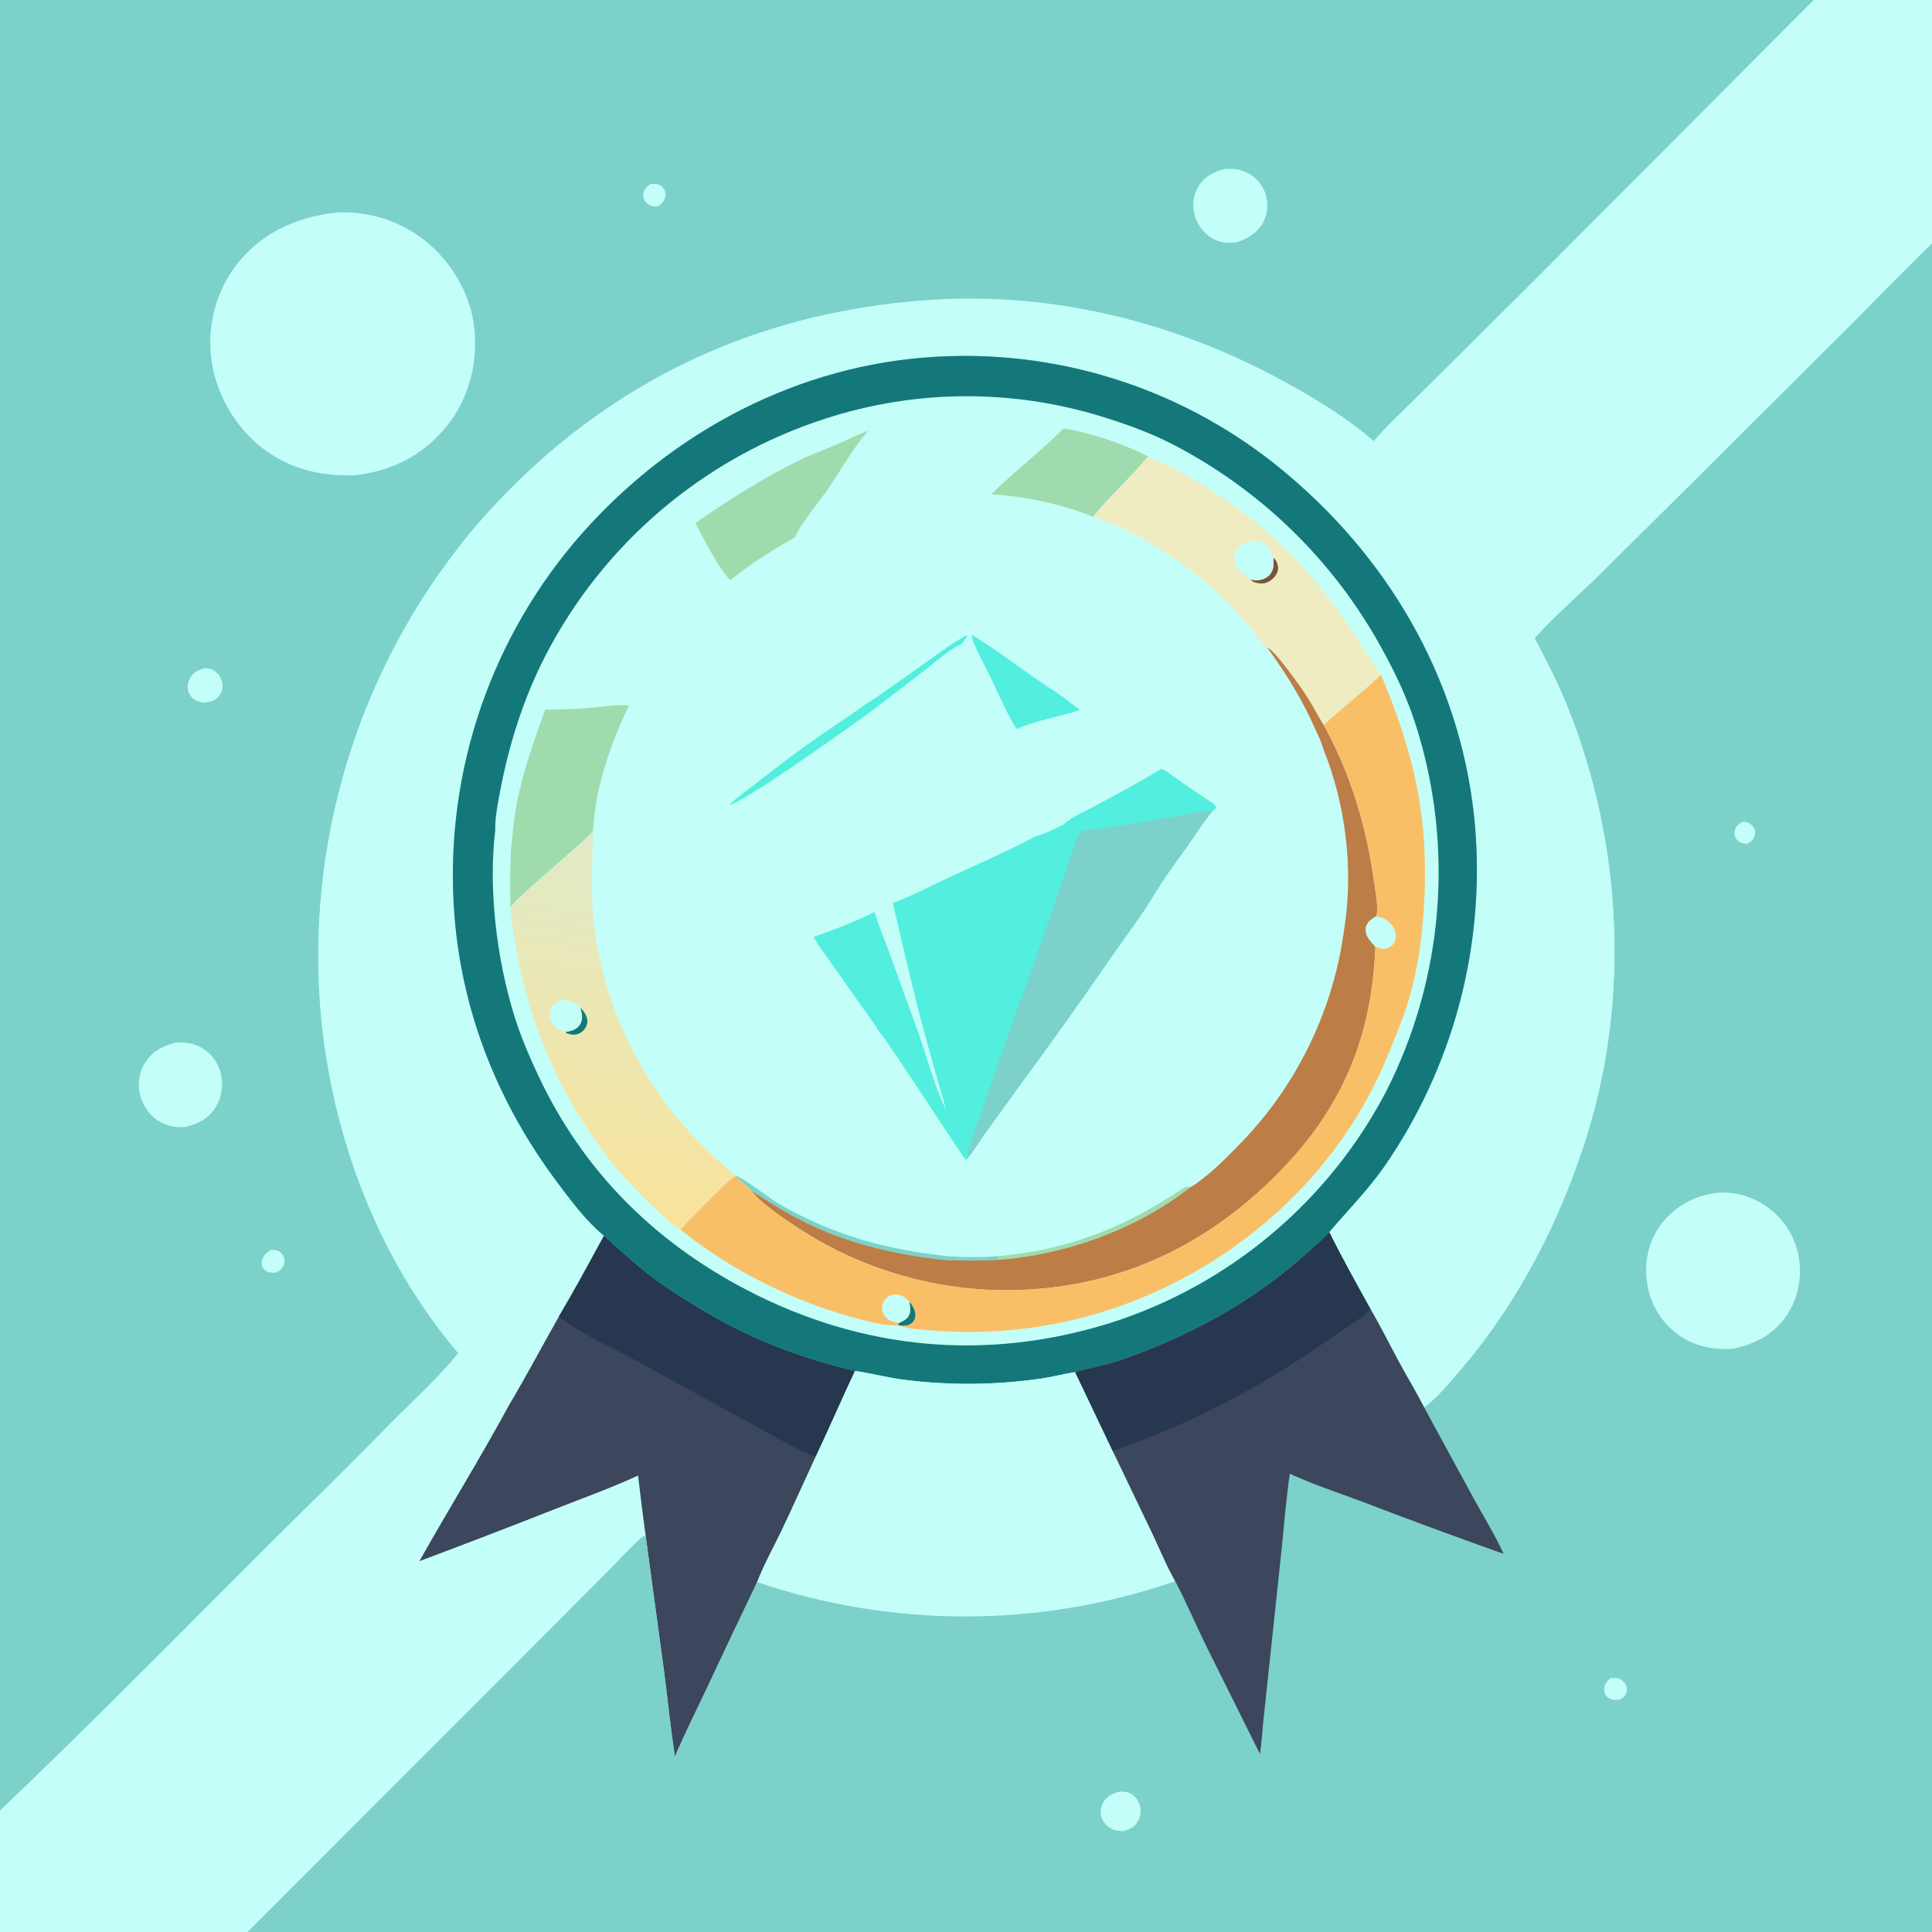 <?xml version="1.0" encoding="utf-8" ?>
<svg xmlns="http://www.w3.org/2000/svg" xmlns:xlink="http://www.w3.org/1999/xlink" width="1024" height="1024">
	<rect width="100%" height="100%" fill="#808080" stroke="none"/>
	<path fill="#7CD1CB" d="M0 0L961.301 0L1024 0L1024 129.231L1024 1024L131.292 1024L0 1024L0 959.639L0 0Z"/>
	<path fill="#C3FFF8" d="M344.866 97.478C345.906 97.471 346.982 97.442 348.015 97.571C349.508 97.758 350.963 98.78 351.801 100.012C352.772 101.44 352.952 102.973 352.526 104.622C351.875 107.136 350.543 108.1 348.416 109.446Q347.82 109.448 347.225 109.424C345.237 109.334 343.494 108.649 342.208 107.072Q342.015 106.838 341.847 106.584Q341.68 106.33 341.541 106.06Q341.402 105.79 341.292 105.506Q341.182 105.223 341.104 104.93Q341.025 104.636 340.978 104.336Q340.931 104.036 340.916 103.732Q340.901 103.429 340.919 103.125Q340.936 102.822 340.986 102.522C341.364 100.138 342.965 98.75 344.866 97.478Z"/>
	<path fill="#C3FFF8" d="M143.6 662.505C144.444 662.499 145.298 662.473 146.134 662.617C147.688 662.883 149.346 664.108 150.083 665.508C150.858 666.982 151.053 668.541 150.565 670.135C149.85 672.473 148.301 673.552 146.199 674.578C145.41 674.572 144.619 674.566 143.831 674.509C142.075 674.38 140.531 673.691 139.497 672.207C138.686 671.043 138.494 669.665 138.793 668.306C139.422 665.445 141.211 663.962 143.6 662.505Z"/>
	<path fill="#C3FFF8" d="M108.645 354.113C110.217 354.246 111.743 354.421 113.128 355.241C115.418 356.598 117.173 358.953 117.716 361.564C118.247 364.119 117.71 366.702 116.145 368.8C114.266 371.318 111.622 371.965 108.666 372.391C106.942 372.307 105.424 372.095 103.877 371.274C101.911 370.23 100.386 368.52 99.799 366.349C99.101 363.766 99.662 361.129 101.066 358.892C102.852 356.048 105.517 354.915 108.645 354.113Z"/>
	<path fill="#C3FFF8" d="M648.877 89.612C652.489 89.378 655.722 89.452 659.161 90.72Q659.624 90.894 660.078 91.091Q660.531 91.289 660.974 91.509Q661.417 91.729 661.848 91.972Q662.279 92.215 662.698 92.479Q663.116 92.743 663.52 93.028Q663.925 93.313 664.314 93.618Q664.703 93.924 665.076 94.248Q665.45 94.573 665.806 94.916Q666.162 95.26 666.5 95.621Q666.839 95.981 667.158 96.359Q667.478 96.737 667.778 97.13Q668.078 97.524 668.357 97.932Q668.637 98.34 668.895 98.762Q669.153 99.184 669.39 99.618Q669.626 100.053 669.841 100.499Q670.055 100.945 670.246 101.401Q670.436 101.856 670.603 102.32Q670.77 102.784 670.913 103.256Q671.056 103.729 671.174 104.207Q671.293 104.686 671.386 105.17Q671.48 105.655 671.549 106.143Q671.618 106.632 671.661 107.123Q671.705 107.614 671.724 108.107Q671.742 108.6 671.735 109.093Q671.728 109.586 671.696 110.079Q671.664 110.571 671.607 111.061Q671.549 111.551 671.467 112.037Q671.384 112.523 671.277 113.005Q671.17 113.486 671.038 113.962Q670.906 114.437 670.75 114.905Q670.595 115.373 670.415 115.832Q670.235 116.291 670.032 116.741C667.193 123.019 662.048 126.089 655.848 128.315C651.314 128.968 647.144 128.805 643.017 126.609C638.214 124.054 634.748 119.302 633.251 114.126Q633.111 113.654 632.995 113.176Q632.88 112.698 632.789 112.215Q632.698 111.731 632.632 111.244Q632.566 110.756 632.525 110.266Q632.484 109.776 632.469 109.284Q632.453 108.793 632.463 108.301Q632.472 107.809 632.507 107.318Q632.542 106.827 632.602 106.339Q632.663 105.851 632.748 105.367Q632.833 104.882 632.943 104.403Q633.053 103.923 633.188 103.45Q633.322 102.977 633.481 102.511Q633.639 102.045 633.822 101.589Q634.004 101.132 634.209 100.685Q634.415 100.238 634.643 99.802Q634.872 99.366 635.122 98.943C638.27 93.679 643.149 91.139 648.877 89.612Z"/>
	<path fill="#C3FFF8" d="M92.914 552.626C97.695 552.248 102.189 552.783 106.465 555.113Q106.939 555.373 107.4 555.656Q107.86 555.939 108.306 556.245Q108.752 556.551 109.181 556.879Q109.611 557.207 110.024 557.557Q110.436 557.906 110.831 558.276Q111.225 558.645 111.601 559.035Q111.976 559.424 112.331 559.831Q112.687 560.239 113.021 560.664Q113.355 561.089 113.668 561.53Q113.98 561.971 114.27 562.427Q114.56 562.884 114.826 563.354Q115.093 563.825 115.335 564.308Q115.578 564.791 115.796 565.286Q116.013 565.781 116.206 566.286Q116.398 566.791 116.565 567.306Q116.732 567.82 116.873 568.342Q117.027 568.907 117.152 569.48Q117.278 570.052 117.375 570.63Q117.472 571.207 117.541 571.789Q117.61 572.371 117.65 572.956Q117.69 573.54 117.702 574.126Q117.713 574.712 117.696 575.297Q117.679 575.883 117.632 576.467Q117.586 577.051 117.512 577.632Q117.437 578.214 117.334 578.79Q117.231 579.367 117.099 579.938Q116.968 580.509 116.808 581.073Q116.649 581.637 116.462 582.192Q116.276 582.747 116.062 583.293Q115.848 583.838 115.608 584.373Q115.367 584.907 115.101 585.429Q114.835 585.951 114.543 586.459C110.859 592.784 105.234 595.54 98.428 597.254C93.916 597.731 89.256 596.996 85.235 594.849C79.969 592.037 76.151 586.91 74.496 581.219Q74.338 580.68 74.206 580.133Q74.074 579.586 73.971 579.034Q73.867 578.481 73.791 577.924Q73.715 577.367 73.668 576.807Q73.62 576.247 73.601 575.685Q73.582 575.123 73.591 574.561Q73.6 573.999 73.638 573.438Q73.675 572.877 73.741 572.318Q73.807 571.76 73.901 571.206Q73.995 570.651 74.117 570.103Q74.238 569.554 74.388 569.012Q74.537 568.47 74.714 567.936Q74.89 567.402 75.094 566.878Q75.297 566.354 75.527 565.841Q75.756 565.327 76.011 564.826Q76.266 564.325 76.547 563.838C80.177 557.452 86.099 554.411 92.914 552.626Z"/>
	<path fill="#C3FFF8" d="M177.838 112.697C177.87 112.693 177.901 112.687 177.933 112.685Q179.512 112.589 181.093 112.565Q182.675 112.541 184.256 112.589Q185.836 112.636 187.414 112.756Q188.991 112.876 190.561 113.067Q192.131 113.258 193.69 113.521Q195.25 113.783 196.796 114.116Q198.342 114.449 199.872 114.852Q201.401 115.256 202.911 115.728Q204.42 116.2 205.907 116.741Q207.393 117.281 208.853 117.888Q210.314 118.496 211.745 119.169Q213.176 119.842 214.575 120.58Q215.974 121.318 217.338 122.118Q218.703 122.919 220.029 123.78Q221.355 124.642 222.641 125.563Q223.927 126.484 225.169 127.463C239.292 138.733 249.503 155.909 251.406 173.984C253.363 192.564 248.492 211.521 236.591 226.107C223.862 241.709 207.139 249.954 187.289 251.968C169.084 252.265 152.952 248.466 138.41 236.996C124.246 225.824 113.975 207.689 111.929 189.745Q111.726 188.085 111.604 186.417Q111.483 184.749 111.444 183.077Q111.405 181.405 111.448 179.733Q111.492 178.061 111.618 176.394Q111.743 174.726 111.951 173.066Q112.159 171.407 112.449 169.76Q112.738 168.113 113.108 166.482Q113.479 164.851 113.929 163.24Q114.379 161.629 114.908 160.043Q115.437 158.456 116.044 156.898Q116.651 155.339 117.333 153.813Q118.016 152.286 118.773 150.795Q119.531 149.303 120.36 147.851Q121.19 146.399 122.09 144.99Q122.991 143.58 123.96 142.217Q124.928 140.854 125.963 139.54C139.121 123.048 157.273 115.117 177.838 112.697Z"/>
	<path fill="#C3FFF8" d="M961.301 0L1024 0L1024 129.231C1010.24 142.256 997.141 156.04 983.767 169.468L908.342 244.658L847.544 304.965C836.334 315.967 824.005 326.544 813.551 338.25C819.886 350.372 826.26 362.748 831.322 375.467C859.751 446.886 864.106 528.963 841.037 602.449C826.753 647.949 804.423 691.254 773.097 727.413C767.501 733.873 761.761 740.938 754.869 746.054C750.712 737.909 745.901 730.008 741.536 721.96C736.487 712.651 731.788 703.052 726.411 693.941C718.926 680.413 711.359 666.93 704.505 653.067C714.334 641.49 724.738 631.014 733.542 618.532Q735.23 616.097 736.865 613.626Q738.501 611.155 740.083 608.649Q741.665 606.144 743.193 603.605Q744.721 601.066 746.194 598.495Q747.667 595.924 749.085 593.322Q750.503 590.72 751.865 588.089Q753.226 585.457 754.531 582.797Q755.836 580.136 757.084 577.448Q758.331 574.761 759.521 572.047Q760.711 569.333 761.842 566.594Q762.973 563.856 764.045 561.093Q765.118 558.331 766.131 555.546Q767.143 552.762 768.096 549.956Q769.049 547.15 769.942 544.325Q770.834 541.499 771.666 538.655Q772.498 535.811 773.268 532.95Q774.039 530.089 774.748 527.211Q775.457 524.334 776.104 521.443Q776.751 518.551 777.337 515.646Q777.922 512.742 778.444 509.825Q778.967 506.908 779.427 503.981Q779.887 501.054 780.284 498.117Q780.682 495.181 781.016 492.237Q781.35 489.292 781.621 486.342Q781.892 483.391 782.099 480.435Q782.307 477.479 782.451 474.52Q782.595 471.56 782.676 468.598Q782.757 465.636 782.774 462.673Q782.791 459.71 782.745 456.747Q782.699 453.784 782.589 450.823Q782.479 447.862 782.306 444.904Q782.133 441.946 781.896 438.992C775.819 365.174 739.184 299.519 683.017 251.972Q680.535 249.852 678.001 247.793Q675.468 245.735 672.884 243.74Q670.3 241.745 667.668 239.814Q665.035 237.883 662.356 236.018Q659.677 234.153 656.953 232.355Q654.228 230.556 651.46 228.826Q648.692 227.095 645.882 225.434Q643.073 223.772 640.222 222.181Q637.372 220.589 634.484 219.068Q631.595 217.547 628.67 216.098Q625.745 214.649 622.784 213.273Q619.824 211.897 616.831 210.594Q613.838 209.292 610.813 208.063Q607.789 206.835 604.735 205.682Q601.681 204.528 598.599 203.451Q595.518 202.373 592.411 201.372Q589.304 200.371 586.173 199.447Q583.042 198.523 579.889 197.677Q576.736 196.831 573.563 196.062Q570.391 195.294 567.2 194.605Q564.009 193.915 560.802 193.305Q557.595 192.694 554.375 192.163Q551.154 191.632 547.921 191.18Q544.688 190.729 541.444 190.357Q538.201 189.986 534.95 189.695Q531.698 189.404 528.441 189.193Q525.183 188.982 521.921 188.852Q518.659 188.722 515.395 188.672Q512.131 188.622 508.867 188.654Q505.603 188.685 502.34 188.796Q499.078 188.908 495.819 189.1Q492.56 189.292 489.307 189.565C416.883 195.577 350.794 232.636 304.221 287.673Q302.066 290.236 299.975 292.852Q297.883 295.467 295.856 298.133Q293.829 300.798 291.868 303.513Q289.907 306.227 288.013 308.989Q286.119 311.751 284.293 314.558Q282.467 317.365 280.71 320.216Q278.953 323.067 277.267 325.96Q275.581 328.854 273.965 331.787Q272.35 334.721 270.807 337.693Q269.264 340.665 267.795 343.674Q266.325 346.683 264.929 349.727Q263.534 352.771 262.213 355.849Q260.892 358.926 259.647 362.035Q258.402 365.143 257.233 368.282Q256.065 371.42 254.973 374.586Q253.882 377.752 252.868 380.943Q251.854 384.135 250.919 387.351Q249.984 390.566 249.127 393.804Q248.271 397.041 247.494 400.298Q246.717 403.556 246.02 406.831Q245.323 410.107 244.707 413.398Q244.09 416.69 243.554 419.996Q243.018 423.301 242.563 426.619Q242.108 429.937 241.735 433.265Q241.361 436.593 241.069 439.929Q240.777 443.265 240.567 446.607Q240.357 449.949 240.228 453.295Q240.1 456.642 240.053 459.99Q240.007 463.339 240.042 466.687Q240.077 470.036 240.195 473.383Q240.312 476.729 240.511 480.072Q240.71 483.415 240.991 486.752C245.343 538.263 264.576 585.527 295.471 626.817C302.64 636.398 310.501 646.93 319.726 654.651C319.864 654.767 320.004 654.879 320.143 654.992C327.741 661.831 335.267 668.836 343.328 675.128C351.406 681.433 360.086 686.944 368.818 692.29C396.42 709.19 421.719 719.079 453.174 726.649C446.096 741.708 439.505 756.989 432.39 772.028C426.321 785.083 420.498 798.258 414.277 811.24C409.966 820.238 404.93 829.23 401.335 838.524Q387.875 866.494 374.75 894.623C369.045 906.766 362.983 918.692 357.743 931.05C355.418 916.373 353.986 901.373 352.066 886.615L342.206 813.934C341.175 814.271 340.42 814.585 339.601 815.322C333.39 820.908 327.73 827.466 321.756 833.357L265.838 889.399L131.292 1024L0 1024L0 959.639C52.455 909.623 103.237 857.717 154.634 806.618Q182.229 779.564 209.325 752.011C220.709 740.633 232.681 729.752 242.837 717.218C198.821 665.493 174.162 597.621 169.437 530.277Q169.151 526.019 168.968 521.755Q168.785 517.491 168.706 513.224Q168.626 508.957 168.65 504.689Q168.674 500.421 168.801 496.155Q168.928 491.889 169.159 487.627Q169.389 483.366 169.722 479.111Q170.056 474.856 170.492 470.611Q170.929 466.365 171.468 462.132Q172.007 457.898 172.648 453.678Q173.29 449.459 174.033 445.256Q174.777 441.054 175.621 436.87Q176.466 432.687 177.412 428.525Q178.358 424.364 179.405 420.226Q180.451 416.089 181.598 411.977Q182.744 407.866 183.989 403.784Q185.235 399.702 186.579 395.652Q187.923 391.601 189.365 387.584Q190.806 383.567 192.345 379.586Q193.883 375.605 195.518 371.663Q197.152 367.72 198.881 363.818Q200.611 359.917 202.434 356.058Q204.258 352.199 206.174 348.386Q208.09 344.572 210.098 340.806Q212.106 337.04 214.205 333.324Q216.303 329.608 218.491 325.943Q220.679 322.279 222.955 318.669Q225.231 315.058 227.594 311.504Q229.957 307.95 232.405 304.454Q234.853 300.958 237.385 297.523Q239.917 294.087 242.532 290.714Q245.146 287.341 247.842 284.032Q250.537 280.723 253.312 277.48C315.979 205.578 396.88 165.549 492.007 159.007C558.079 154.462 622.869 170.631 680.765 202.287C697.41 211.388 713.745 221.294 728.097 233.807C735.262 225.349 743.69 217.806 751.486 209.921L808.71 153.082L961.301 0Z"/>
	<path fill="#3C465C" d="M320.143 654.992C327.741 661.831 335.267 668.836 343.328 675.128C351.406 681.433 360.086 686.944 368.818 692.29C396.42 709.19 421.719 719.079 453.174 726.649C446.096 741.708 439.505 756.989 432.39 772.028C426.321 785.083 420.498 798.258 414.277 811.24C409.966 820.238 404.93 829.23 401.335 838.524Q387.875 866.494 374.75 894.623C369.045 906.766 362.983 918.692 357.743 931.05C355.418 916.373 353.986 901.373 352.066 886.615L342.206 813.934Q340.002 798.019 338.206 782.053C324.031 788.587 309.302 793.906 294.769 799.584Q258.661 813.847 222.293 827.437C237.83 799.84 254.554 772.873 269.635 745.017C278.908 729.533 287.305 713.458 296.243 697.769C304.601 683.673 312.29 669.363 320.143 654.992Z"/>
	<path fill="#273750" d="M320.143 654.992C327.741 661.831 335.267 668.836 343.328 675.128C351.406 681.433 360.086 686.944 368.818 692.29C396.42 709.19 421.719 719.079 453.174 726.649C446.096 741.708 439.505 756.989 432.39 772.028C424.645 769.672 409.117 760.57 401.251 756.321L339.063 722.2C326.831 715.392 306.595 706.399 296.243 697.769C304.601 683.673 312.29 669.363 320.143 654.992Z"/>
	<path fill="#14787A" d="M320.143 654.992C320.004 654.879 319.864 654.767 319.726 654.651C310.501 646.93 302.64 636.398 295.471 626.817C264.576 585.527 245.343 538.263 240.991 486.752Q240.71 483.415 240.511 480.072Q240.312 476.729 240.195 473.383Q240.077 470.036 240.042 466.687Q240.007 463.339 240.053 459.99Q240.1 456.642 240.228 453.295Q240.357 449.949 240.567 446.607Q240.777 443.265 241.069 439.929Q241.361 436.593 241.735 433.265Q242.108 429.937 242.563 426.619Q243.018 423.301 243.554 419.996Q244.09 416.69 244.707 413.398Q245.323 410.107 246.02 406.831Q246.717 403.556 247.494 400.299Q248.271 397.041 249.127 393.804Q249.984 390.566 250.919 387.351Q251.854 384.135 252.868 380.943Q253.882 377.752 254.973 374.586Q256.065 371.42 257.233 368.282Q258.402 365.143 259.647 362.035Q260.892 358.926 262.213 355.849Q263.534 352.771 264.929 349.727Q266.325 346.683 267.795 343.674Q269.264 340.665 270.807 337.693Q272.35 334.721 273.965 331.787Q275.581 328.854 277.267 325.96Q278.953 323.067 280.71 320.216Q282.467 317.365 284.293 314.558Q286.119 311.751 288.013 308.989Q289.907 306.227 291.868 303.513Q293.829 300.798 295.856 298.133Q297.883 295.467 299.975 292.852Q302.066 290.236 304.221 287.673C350.794 232.636 416.883 195.577 489.307 189.565Q492.56 189.292 495.819 189.1Q499.078 188.908 502.34 188.796Q505.603 188.685 508.867 188.654Q512.131 188.622 515.395 188.672Q518.659 188.722 521.921 188.852Q525.183 188.982 528.441 189.193Q531.698 189.404 534.95 189.695Q538.201 189.986 541.444 190.357Q544.688 190.729 547.921 191.18Q551.154 191.632 554.375 192.163Q557.595 192.694 560.802 193.305Q564.009 193.915 567.2 194.605Q570.391 195.294 573.563 196.062Q576.736 196.831 579.889 197.677Q583.042 198.523 586.173 199.447Q589.304 200.371 592.411 201.372Q595.518 202.373 598.599 203.451Q601.681 204.528 604.735 205.681Q607.789 206.835 610.813 208.063Q613.838 209.291 616.831 210.594Q619.824 211.897 622.784 213.273Q625.745 214.649 628.67 216.098Q631.595 217.547 634.484 219.068Q637.372 220.589 640.222 222.181Q643.073 223.772 645.882 225.434Q648.692 227.095 651.46 228.826Q654.228 230.556 656.953 232.355Q659.677 234.153 662.356 236.018Q665.035 237.883 667.668 239.814Q670.3 241.745 672.884 243.74Q675.468 245.735 678.001 247.793Q680.535 249.852 683.017 251.972C739.184 299.519 775.819 365.174 781.896 438.992Q782.133 441.946 782.306 444.904Q782.479 447.862 782.589 450.823Q782.699 453.784 782.745 456.747Q782.791 459.71 782.774 462.673Q782.757 465.636 782.676 468.598Q782.595 471.56 782.451 474.52Q782.307 477.479 782.099 480.435Q781.892 483.391 781.621 486.342Q781.35 489.292 781.016 492.237Q780.682 495.181 780.284 498.117Q779.887 501.054 779.427 503.981Q778.967 506.908 778.444 509.825Q777.922 512.742 777.337 515.646Q776.751 518.551 776.104 521.443Q775.457 524.334 774.748 527.212Q774.039 530.089 773.268 532.95Q772.498 535.811 771.666 538.655Q770.834 541.499 769.942 544.325Q769.049 547.15 768.096 549.956Q767.143 552.762 766.131 555.546Q765.118 558.331 764.045 561.093Q762.973 563.856 761.842 566.594Q760.711 569.333 759.521 572.047Q758.331 574.761 757.084 577.448Q755.836 580.136 754.531 582.797Q753.226 585.457 751.865 588.089Q750.503 590.72 749.085 593.322Q747.667 595.924 746.194 598.495Q744.721 601.066 743.193 603.605Q741.665 606.144 740.083 608.649Q738.501 611.155 736.865 613.626Q735.23 616.097 733.542 618.532C724.738 631.014 714.334 641.49 704.505 653.067C700.793 657.203 696.401 660.858 692.275 664.582C663.606 690.451 628.613 709.285 592.096 721.504C584.757 723.96 577.227 725.03 569.88 727.242C563.804 728.19 557.838 729.794 551.733 730.688Q542.702 731.994 533.604 732.686Q524.505 733.378 515.381 733.453Q506.256 733.528 497.148 732.986Q488.039 732.445 478.988 731.288C470.294 730.183 461.832 727.865 453.174 726.649C421.719 719.079 396.42 709.19 368.818 692.29C360.086 686.944 351.406 681.433 343.328 675.128C335.267 668.836 327.741 661.831 320.143 654.992Z"/>
	<path fill="#C3FFF8" d="M262.482 440.177C262.317 433.437 263.81 425.929 265.08 419.274C269.833 394.371 277.375 370.447 288.923 347.844Q290.351 345.072 291.846 342.335Q293.341 339.599 294.903 336.9Q296.464 334.201 298.091 331.54Q299.719 328.88 301.41 326.261Q303.102 323.641 304.857 321.064Q306.613 318.487 308.43 315.953Q310.248 313.419 312.128 310.931Q314.007 308.443 315.946 306.001Q317.886 303.559 319.885 301.166Q321.883 298.772 323.94 296.428Q325.997 294.084 328.11 291.791Q330.223 289.498 332.392 287.258Q334.561 285.017 336.784 282.83Q339.007 280.644 341.283 278.512Q343.559 276.38 345.886 274.305Q348.213 272.229 350.591 270.211Q352.968 268.193 355.394 266.234Q357.82 264.275 360.293 262.375Q362.766 260.476 365.285 258.638Q367.804 256.8 370.367 255.024Q372.93 253.248 375.536 251.535Q378.142 249.822 380.789 248.174Q383.436 246.525 386.122 244.942Q388.808 243.358 391.533 241.841Q394.257 240.324 397.018 238.874Q399.778 237.424 402.574 236.042Q405.369 234.66 408.197 233.346Q411.025 232.033 413.885 230.789Q416.744 229.546 419.634 228.372Q422.523 227.199 425.44 226.096Q428.357 224.994 431.3 223.963Q434.243 222.932 437.21 221.974Q439.48 221.233 441.764 220.537Q444.048 219.841 446.346 219.191Q448.643 218.54 450.953 217.935Q453.263 217.329 455.584 216.769Q457.905 216.209 460.237 215.695Q462.569 215.181 464.911 214.713Q467.252 214.245 469.602 213.824Q471.953 213.402 474.311 213.026Q476.669 212.651 479.034 212.322Q481.399 211.993 483.77 211.711Q486.141 211.428 488.517 211.193Q490.894 210.957 493.274 210.768Q495.654 210.58 498.038 210.438Q500.422 210.296 502.808 210.201Q505.194 210.106 507.581 210.058Q509.968 210.01 512.356 210.01Q514.744 210.009 517.131 210.055Q519.519 210.101 521.905 210.194Q524.291 210.287 526.674 210.427Q529.058 210.567 531.439 210.754Q533.819 210.941 536.195 211.175Q538.572 211.409 540.943 211.689Q543.314 211.97 545.68 212.297Q548.045 212.624 550.403 212.998Q552.762 213.372 555.112 213.792Q557.463 214.212 559.805 214.678Q562.147 215.144 564.479 215.657Q566.811 216.169 569.133 216.727Q571.455 217.285 573.765 217.889Q576.075 218.492 578.373 219.142Q580.671 219.791 582.956 220.485Q585.24 221.179 587.511 221.918C599.189 225.631 610.429 229.803 621.343 235.402Q623.521 236.525 625.678 237.687Q627.834 238.85 629.969 240.052Q632.104 241.255 634.216 242.496Q636.329 243.738 638.418 245.018Q640.506 246.299 642.571 247.618Q644.636 248.937 646.676 250.294Q648.717 251.651 650.731 253.045Q652.746 254.439 654.735 255.871Q656.723 257.302 658.685 258.77Q660.647 260.238 662.581 261.742Q664.515 263.246 666.421 264.786Q668.327 266.325 670.205 267.9Q672.082 269.474 673.93 271.083Q675.778 272.692 677.596 274.335Q679.413 275.978 681.201 277.654Q682.988 279.33 684.743 281.039Q686.499 282.748 688.223 284.489Q689.947 286.23 691.638 288.003Q693.33 289.776 694.988 291.579Q696.646 293.383 698.271 295.217Q699.896 297.051 701.486 298.915Q703.077 300.779 704.632 302.671Q706.188 304.564 707.709 306.486Q709.229 308.407 710.714 310.356Q712.198 312.305 713.647 314.282Q715.095 316.258 716.507 318.261Q717.918 320.263 719.293 322.292Q720.667 324.32 722.003 326.374Q723.34 328.427 724.638 330.505Q725.936 332.583 727.196 334.685Q728.456 336.786 729.676 338.911Q730.897 341.035 732.078 343.182C739.449 356.404 745.892 370.047 750.472 384.502Q751.417 387.481 752.29 390.483Q753.163 393.484 753.962 396.506Q754.762 399.528 755.488 402.568Q756.213 405.608 756.865 408.665Q757.516 411.723 758.093 414.795Q758.67 417.867 759.172 420.952Q759.674 424.037 760.101 427.133Q760.528 430.23 760.879 433.336Q761.231 436.442 761.506 439.555Q761.782 442.669 761.982 445.788Q762.182 448.907 762.306 452.031Q762.43 455.154 762.477 458.279Q762.525 461.405 762.497 464.53Q762.469 467.656 762.364 470.78Q762.26 473.904 762.08 477.025Q761.9 480.145 761.644 483.26Q761.388 486.376 761.056 489.484Q760.724 492.592 760.316 495.691Q759.909 498.79 759.426 501.878Q758.944 504.966 758.386 508.042Q757.828 511.118 757.196 514.179Q756.564 517.24 755.857 520.285Q755.151 523.329 754.37 526.356Q753.589 529.383 752.736 532.39Q751.882 535.397 750.955 538.382Q750.028 541.367 749.029 544.329Q748.03 547.29 746.959 550.227Q745.888 553.164 744.746 556.073Q743.604 558.983 742.391 561.864Q741.178 564.745 739.896 567.595Q738.614 570.446 737.263 573.265Q735.911 576.083 734.492 578.868Q733.076 581.561 731.594 584.218Q730.113 586.876 728.568 589.497Q727.023 592.118 725.415 594.7Q723.807 597.283 722.136 599.826Q720.466 602.369 718.735 604.871Q717.003 607.372 715.212 609.831Q713.42 612.29 711.569 614.705Q709.719 617.12 707.81 619.49Q705.901 621.859 703.936 624.181Q701.97 626.503 699.949 628.777Q697.927 631.051 695.852 633.276Q693.776 635.5 691.647 637.674Q689.518 639.847 687.336 641.968Q685.155 644.089 682.923 646.157Q680.692 648.224 678.41 650.237Q676.129 652.25 673.799 654.207Q671.47 656.164 669.094 658.064Q666.717 659.964 664.296 661.806Q661.874 663.648 659.409 665.431Q656.943 667.213 654.435 668.936Q651.927 670.658 649.378 672.319Q646.829 673.98 644.24 675.579Q641.652 677.177 639.025 678.713Q636.399 680.248 633.736 681.72Q631.073 683.191 628.375 684.598Q625.677 686.004 622.946 687.345Q620.215 688.685 617.452 689.959Q614.689 691.234 611.896 692.44Q609.103 693.647 606.282 694.786Q603.46 695.924 600.612 696.994Q597.764 698.064 594.891 699.065Q592.018 700.065 589.121 700.996C522.926 721.828 456.876 715.623 395.456 683.53C346.248 657.819 308.534 619.95 285 569.44C280.337 559.432 275.955 549.228 272.672 538.674C263.343 508.687 258.73 471.436 262.482 440.177Z"/>
	<path fill="#9FDBAD" d="M627.915 629.263C628.997 629.093 629.918 628.747 630.921 629.235C603.122 651.299 564.711 665.168 529.499 667.69L528.767 665.804C566.587 662.542 596.601 650.346 627.915 629.263Z"/>
	<path fill="#7CD1CB" d="M389.826 623.076C390.105 623.189 390.386 623.297 390.664 623.414C395.794 625.587 407.874 635.324 414.271 638.905C443.428 655.231 469.349 662.146 502.363 665.831C511.199 666.436 519.932 666.502 528.767 665.804L529.499 667.69C520.135 668.337 510.809 668.125 501.434 667.895C472.339 664.799 445.208 658.249 419.394 644.039C412.157 640.056 405.214 635.429 398.195 631.071C395.76 628.347 392.437 626.046 389.8 623.415L389.826 623.076Z"/>
	<path fill="#52EEDE" d="M512.311 336.75L512.528 337.491L510.742 340.012L509.784 341.184C503.194 344.213 496.82 350.058 491.107 354.485L464.983 374.588C455.904 381.495 392.116 427.091 386.568 426.382C390.709 422.695 395.38 419.4 399.75 415.964C410.845 407.24 422.195 398.607 433.745 390.5C441.586 384.996 449.676 379.864 457.445 374.246C469.455 366.526 481.044 357.891 492.717 349.664C499.054 345.198 505.435 340.352 512.311 336.75Z"/>
	<path fill="#52EEDE" d="M514.959 336.337C530.23 345.641 544.278 357.078 559.39 366.649L563.687 369.698L572.469 376.333C561.57 379.924 549.449 381.664 538.998 386.402C535.5 382.261 527.298 363.734 524.708 358.394C521.926 352.656 518.719 346.958 516.242 341.094C515.557 339.473 515.162 338.085 514.959 336.337Z"/>
	<path fill="#9FDBAD" d="M563.713 227.095C578.192 229.307 595.355 235.337 608.477 241.846C599.489 253.157 588.146 262.758 579.43 273.87Q572.96 271.335 566.312 269.314Q559.664 267.294 552.878 265.799Q546.092 264.305 539.21 263.346Q532.328 262.387 525.392 261.97C537.559 249.961 551.546 239.278 563.713 227.095Z"/>
	<path fill="#9FDBAD" d="M452.533 231.353C455.105 230.621 457.658 229.102 460.239 228.215C452.091 237.522 445.911 248.813 438.92 259.015C434.886 264.903 423.388 278.977 421.414 284.788C409.513 291.612 397.713 298.738 387.119 307.508C381.145 301.733 372.635 284.985 368.606 277.209C386.401 264.84 404.155 253.554 423.684 243.964C432.905 239.437 442.851 236.358 451.965 231.653L452.533 231.353Z"/>
	<path fill="#9FDBAD" d="M289 376.111Q300.305 376.053 311.584 375.28C316.9 374.906 328.705 373.031 333.395 373.991C323.847 393.391 315.178 418.535 314.367 440.321C312.835 443.688 276.95 472.763 270.551 480.677C270.357 469.289 270.266 458.066 271.116 446.705C271.944 439.82 272.53 432.971 273.84 426.147C277.099 409.169 283.089 392.329 289 376.111Z"/>
	<path fill="#EFECC2" d="M608.477 241.846C610.245 242.831 611.994 243.821 613.834 244.668C620.445 246.081 627.779 251.377 633.656 254.814C669.977 276.053 695.762 301.999 718.517 337.211C722.946 344.064 727.077 351.205 731.999 357.717C722.154 366.864 711.513 375.178 701.596 384.292C698.498 379.437 695.935 374.223 692.82 369.353C689.921 364.821 675.603 344.381 671.635 343.242C669.787 342.133 667.401 338.705 665.729 337.081C665.635 336.883 665.558 336.677 665.445 336.489C663.535 333.314 660.241 329.946 657.805 327.111C638.817 305.024 607.083 282.892 579.43 273.87C588.146 262.758 599.489 253.157 608.477 241.846Z"/>
	<path fill="#795536" d="M674.882 295.641C676.179 296.496 676.962 298.301 677.275 299.794C677.692 301.776 677.076 303.725 675.889 305.319C674.407 307.309 671.971 308.936 669.472 309.209C667.722 309.4 664.877 308.959 663.486 307.844C663.247 307.651 663.074 307.388 662.867 307.161C664.28 307.426 665.828 307.618 667.266 307.459C669.428 307.22 671.867 306.062 673.214 304.321C675.244 301.697 675.175 298.777 674.882 295.641Z"/>
	<path fill="#C3FFF8" d="M662.867 307.161C660.085 304.974 657.434 303.718 655.606 300.51C654.29 298.199 653.715 295.585 654.547 292.998C655.313 290.619 657.158 288.878 659.403 287.876C662.356 286.557 666.058 286.408 669.058 287.669C672.701 289.2 673.396 292.331 674.882 295.641C675.175 298.777 675.244 301.697 673.214 304.321C671.867 306.062 669.428 307.22 667.266 307.459C665.828 307.618 664.28 307.426 662.867 307.161Z"/>
	<defs>
		<linearGradient id="gradient_0" gradientUnits="userSpaceOnUse" x1="315.272" y1="643.12" x2="345.291" y2="447.967">
			<stop offset="0" stop-color="#F9E39C"/>
			<stop offset="1" stop-color="#E0EAC7"/>
		</linearGradient>
	</defs>
	<path fill="url(#gradient_0)" d="M270.551 480.677C276.95 472.763 312.835 443.688 314.367 440.321C313.983 455.33 313.047 470.35 314.348 485.352Q314.548 487.418 314.791 489.48Q315.035 491.542 315.321 493.598Q315.608 495.654 315.938 497.704Q316.267 499.753 316.64 501.796Q317.012 503.838 317.428 505.872Q317.843 507.906 318.301 509.931Q318.759 511.956 319.26 513.97Q319.76 515.985 320.302 517.989Q320.845 519.993 321.43 521.985Q322.014 523.977 322.64 525.956Q323.266 527.936 323.934 529.901Q324.602 531.867 325.31 533.818Q326.019 535.77 326.768 537.706Q327.518 539.642 328.308 541.562Q329.098 543.481 329.928 545.384Q330.758 547.287 331.628 549.172Q332.497 551.057 333.407 552.923Q334.316 554.79 335.264 556.636Q336.212 558.483 337.199 560.31Q338.185 562.136 339.21 563.942Q340.235 565.747 341.297 567.531Q342.36 569.314 343.46 571.075Q344.559 572.836 345.696 574.573Q346.832 576.311 348.005 578.024Q349.177 579.737 350.385 581.425Q351.594 583.113 352.837 584.776Q354.081 586.438 355.359 588.074Q356.637 589.71 357.949 591.319Q359.261 592.928 360.607 594.508Q361.952 596.089 363.331 597.642Q364.709 599.194 366.12 600.717Q367.531 602.24 368.973 603.733C375.554 610.675 382.478 616.958 389.826 623.076L389.8 623.415C386.731 624.451 364.329 647.767 360.639 651.684C356.346 649.351 352.167 645.286 348.653 641.931C340.196 633.858 331.376 624.961 324.035 615.884Q321.615 612.833 319.292 609.708Q316.969 606.584 314.745 603.388Q312.52 600.192 310.397 596.929Q308.273 593.665 306.252 590.337Q304.232 587.009 302.316 583.619Q300.4 580.229 298.591 576.781Q296.781 573.333 295.081 569.831Q293.38 566.328 291.789 562.774Q290.199 559.22 288.72 555.618Q287.241 552.016 285.875 548.37Q284.509 544.724 283.258 541.036Q282.007 537.349 280.871 533.625Q279.736 529.901 278.717 526.142Q277.698 522.384 276.797 518.596Q275.896 514.808 275.113 510.994Q274.331 507.18 273.668 503.343C272.72 497.571 270.678 486.215 270.551 480.677Z"/>
	<path fill="#14787A" d="M307.574 534.28C309.457 535.586 310.833 538.288 311.257 540.522C311.568 542.163 310.923 544.006 309.945 545.322C308.792 546.875 307.033 548.062 305.095 548.33C303.423 548.561 301.62 548.134 300.077 547.509L299.981 547.017L300.39 546.755C301.142 546.673 301.877 546.579 302.606 546.368C304.742 545.749 306.729 544.44 307.724 542.395C309.074 539.619 308.428 537.085 307.574 534.28Z"/>
	<path fill="#C3FFF8" d="M300.39 546.755C298.573 546.44 296.789 546.146 295.265 545.036C293.164 543.507 291.487 541.197 291.232 538.56C291.016 536.328 291.704 534.191 293.243 532.547C294.882 530.796 297.175 529.998 299.543 530.07C303.039 530.176 305.218 531.879 307.574 534.28C308.428 537.085 309.074 539.619 307.724 542.395C306.729 544.44 304.742 545.749 302.606 546.368C301.877 546.579 301.142 546.673 300.39 546.755Z"/>
	<path fill="#BC7D47" d="M671.635 343.242C675.603 344.381 689.921 364.821 692.82 369.353C695.935 374.223 698.498 379.437 701.596 384.292C716.145 410.484 724.39 438.824 728.437 468.388C729.122 473.389 730.667 480.787 729.552 485.62C727.341 486.855 724.822 488.507 724.074 491.092C723.469 493.185 724.11 495.431 725.263 497.215C726.274 498.779 727.666 500.349 728.967 501.678C727.096 553.846 708.429 593.271 670.165 628.904C629.579 666.698 580.891 685.674 525.232 683.684Q521.708 683.536 518.192 683.266Q514.675 682.996 511.17 682.603Q507.665 682.21 504.176 681.695Q500.687 681.18 497.217 680.544Q493.748 679.908 490.304 679.151Q486.859 678.394 483.442 677.518Q480.026 676.641 476.642 675.646Q473.259 674.651 469.912 673.538Q466.565 672.426 463.259 671.197Q459.953 669.969 456.692 668.626Q453.43 667.283 450.218 665.827Q447.005 664.371 443.846 662.804Q440.686 661.236 437.583 659.56Q434.48 657.884 431.437 656.1Q428.394 654.317 425.416 652.428Q422.437 650.539 419.526 648.548C412.583 643.848 405.25 638.899 399.531 632.73C399.035 632.195 398.627 631.659 398.195 631.071C405.214 635.429 412.157 640.056 419.394 644.039C445.208 658.249 472.339 664.799 501.434 667.895C510.809 668.125 520.135 668.337 529.499 667.69C564.711 665.168 603.122 651.299 630.921 629.235C633.392 628.055 635.813 625.971 638.002 624.287C644.194 619.523 649.868 613.752 655.344 608.184Q656.797 606.732 658.22 605.25Q659.643 603.768 661.035 602.258Q662.428 600.747 663.789 599.208Q665.15 597.67 666.479 596.104Q667.809 594.537 669.106 592.944Q670.403 591.351 671.667 589.732Q672.931 588.112 674.161 586.467Q675.392 584.822 676.589 583.153Q677.786 581.483 678.948 579.789Q680.11 578.095 681.238 576.378Q682.365 574.66 683.457 572.92Q684.549 571.18 685.605 569.418Q686.662 567.656 687.681 565.873Q688.701 564.089 689.684 562.285Q690.668 560.482 691.614 558.658Q692.56 556.834 693.468 554.992Q694.377 553.149 695.247 551.289Q696.118 549.428 696.95 547.55Q697.782 545.671 698.576 543.777Q699.37 541.882 700.124 539.971Q700.879 538.06 701.595 536.135Q702.31 534.209 702.986 532.269Q703.662 530.329 704.298 528.375Q704.934 526.422 705.53 524.456Q706.126 522.49 706.681 520.512Q707.237 518.534 707.752 516.546Q708.266 514.557 708.741 512.558Q709.215 510.559 709.648 508.551Q710.081 506.543 710.473 504.526Q710.865 502.509 711.215 500.485Q711.566 498.461 711.875 496.43Q712.184 494.399 712.451 492.362C717.512 460.969 713.302 426.359 701.361 396.915C700.646 393.772 698.857 390.369 697.563 387.411C690.612 371.525 681.911 357.191 671.635 343.242Z"/>
	<path fill="#F9BF67" d="M731.999 357.717C749.647 399.767 757.424 433.691 754.785 479.559C753.808 496.548 751.674 512.601 746.937 528.999C743.872 539.607 739.365 549.999 735.192 560.214C711.72 617.679 663.568 663.424 606.608 687.237Q603.341 688.612 600.036 689.89Q596.73 691.168 593.387 692.347Q590.045 693.526 586.669 694.606Q583.294 695.686 579.887 696.665Q576.481 697.644 573.047 698.521Q569.613 699.399 566.155 700.175Q562.697 700.95 559.217 701.623Q555.737 702.295 552.239 702.865Q548.741 703.434 545.227 703.899Q541.714 704.364 538.188 704.725Q534.662 705.086 531.127 705.342Q527.592 705.599 524.051 705.75Q520.51 705.901 516.966 705.947Q513.422 705.994 509.879 705.935Q506.335 705.876 502.794 705.712Q499.254 705.549 495.72 705.28C489.782 704.787 482.391 704.739 476.827 702.54L476.38 702.481C469.066 702.83 461.086 700.653 454.046 698.78C420.741 689.919 387.459 673.342 360.639 651.684C364.329 647.767 386.731 624.451 389.8 623.415C392.437 626.046 395.76 628.347 398.195 631.071C398.627 631.659 399.035 632.195 399.531 632.73C405.25 638.899 412.583 643.848 419.526 648.548Q422.437 650.539 425.416 652.428Q428.394 654.317 431.437 656.1Q434.48 657.884 437.583 659.56Q440.686 661.236 443.846 662.804Q447.005 664.371 450.218 665.827Q453.43 667.283 456.691 668.626Q459.953 669.969 463.259 671.197Q466.565 672.426 469.912 673.538Q473.259 674.651 476.642 675.646Q480.026 676.641 483.442 677.518Q486.859 678.394 490.304 679.151Q493.748 679.908 497.217 680.544Q500.687 681.18 504.176 681.695Q507.665 682.21 511.17 682.603Q514.675 682.996 518.192 683.266Q521.708 683.536 525.232 683.684C580.891 685.674 629.579 666.698 670.165 628.904C708.429 593.271 727.096 553.846 728.967 501.678C727.666 500.349 726.274 498.779 725.263 497.215C724.11 495.431 723.469 493.185 724.074 491.092C724.822 488.507 727.341 486.855 729.552 485.62C730.667 480.787 729.122 473.389 728.437 468.388C724.39 438.824 716.145 410.484 701.596 384.292C711.513 375.178 722.154 366.864 731.999 357.717Z"/>
	<path fill="#14787A" d="M481.927 689.886C483.775 692.03 485.413 694.717 485.103 697.679C484.936 699.266 484.126 700.634 482.823 701.56C480.997 702.858 478.951 702.611 476.827 702.54L476.38 702.481L476.176 701.366C477.962 700.512 479.902 699.696 481.165 698.105C483.078 695.694 482.363 692.664 481.927 689.886Z"/>
	<path fill="#C3FFF8" d="M476.176 701.366C474.172 700.825 472.12 700.326 470.434 699.054C468.874 697.876 467.784 695.993 467.569 694.044Q467.53 693.663 467.53 693.279Q467.531 692.896 467.572 692.515Q467.612 692.134 467.692 691.759Q467.772 691.384 467.891 691.02Q468.009 690.655 468.165 690.305Q468.321 689.955 468.513 689.623Q468.704 689.291 468.929 688.98Q469.154 688.67 469.41 688.385C470.764 686.895 472.597 686.143 474.599 686.109C477.782 686.054 479.812 687.72 481.927 689.886C482.363 692.664 483.078 695.694 481.165 698.105C479.902 699.696 477.962 700.512 476.176 701.366Z"/>
	<path fill="#C3FFF8" d="M729.552 485.62C733.011 486.26 736.062 487.849 738.1 490.817C739.428 492.752 740.12 495.14 739.707 497.482C739.428 499.064 738.588 500.65 737.265 501.604C735.908 502.583 733.444 503.159 731.799 502.76C730.831 502.525 729.876 502.078 728.967 501.678C727.666 500.349 726.274 498.779 725.263 497.215C724.11 495.431 723.469 493.185 724.074 491.092C724.822 488.507 727.341 486.855 729.552 485.62Z"/>
	<path fill="#52EEDE" d="M615.426 407.488L617.992 408.675C626.181 414.514 634.338 420.252 642.81 425.682C643.769 426.623 644.43 426.933 644.668 428.303C644.057 428.86 643.677 429.172 642.922 429.544C637.988 435.487 633.753 442.191 629.321 448.518C624.938 454.774 620.178 460.943 616.034 467.349C614.058 470.321 612.147 473.294 610.377 476.395C604.448 485.945 597.583 494.92 591.186 504.161Q566.647 539.794 540.973 574.617L521.494 601.629C518.586 605.705 515.9 610.323 512.666 614.101C512.406 614.516 512.609 614.252 511.887 614.724C510.529 613.823 472.136 554.069 465.374 545.911C462.069 540.395 457.875 535.105 454.171 529.824Q443.733 514.837 433.13 499.966C432.79 498.844 431.805 497.61 431.186 496.592C442.013 492.843 453.252 488.524 463.471 483.368C465.547 489.954 468.28 496.483 470.644 502.985L486.309 546.127C491.303 560.025 494.895 574.671 501.268 588.023C500.273 583.248 498.661 578.499 497.333 573.794Q493.217 559.339 489.26 544.84C483.382 522.97 478.401 500.724 473.253 478.666C484.363 474.429 495.037 468.739 505.822 463.733C520.17 457.074 534.798 450.862 548.703 443.296C553.714 442.11 559.01 439.246 563.67 437.021C567.992 432.862 575.23 430.006 580.511 427.113C592.155 420.735 604.188 414.536 615.426 407.488Z"/>
	<path fill="#7CD1CB" d="M572.847 440.381C589.911 438.657 606.905 435.374 623.829 432.616C629.907 431.625 636.85 429.651 642.922 429.544C637.988 435.487 633.753 442.191 629.321 448.518C624.938 454.774 620.178 460.943 616.034 467.349C614.058 470.321 612.147 473.294 610.377 476.395C604.448 485.945 597.583 494.92 591.186 504.161Q566.647 539.794 540.973 574.617L521.494 601.629C518.586 605.705 515.9 610.323 512.666 614.101C512.577 613.235 512.443 612.389 512.653 611.528C514.274 604.898 517.661 597.357 519.833 590.709C528.787 563.303 538.886 536.194 548.498 509.009L564.248 463.902C566.929 456.183 569.177 447.683 572.847 440.381Z"/>
	<path fill="#7CD1CB" d="M1024 129.231L1024 1024L131.292 1024L265.838 889.399L321.756 833.357C327.73 827.466 333.39 820.908 339.601 815.322C340.42 814.585 341.175 814.271 342.206 813.934L352.066 886.615C353.986 901.373 355.418 916.373 357.743 931.05C362.983 918.692 369.045 906.766 374.75 894.623Q387.875 866.494 401.335 838.524C404.93 829.23 409.966 820.238 414.277 811.24C420.498 798.258 426.321 785.083 432.39 772.028C439.505 756.989 446.096 741.708 453.174 726.649C461.832 727.865 470.294 730.183 478.988 731.288Q488.039 732.445 497.148 732.986Q506.256 733.528 515.381 733.453Q524.505 733.378 533.604 732.686Q542.702 731.994 551.733 730.688C557.838 729.794 563.804 728.19 569.88 727.242C577.227 725.03 584.757 723.96 592.096 721.504C628.613 709.285 663.606 690.451 692.275 664.582C696.401 660.858 700.793 657.203 704.505 653.067C711.359 666.93 718.926 680.413 726.411 693.941C731.788 703.052 736.487 712.651 741.536 721.96C745.901 730.008 750.712 737.909 754.869 746.054C761.761 740.938 767.501 733.873 773.097 727.413C804.423 691.254 826.753 647.949 841.037 602.449C864.106 528.963 859.751 446.886 831.322 375.467C826.26 362.748 819.886 350.372 813.551 338.25C824.005 326.544 836.334 315.967 847.544 304.965L908.342 244.658L983.767 169.468C997.141 156.04 1010.24 142.256 1024 129.231Z"/>
	<path fill="#C3FFF8" d="M924.002 435.453C924.77 435.556 924.9 435.553 925.721 435.771C927.335 436.201 928.846 437.33 929.641 438.804C930.387 440.188 930.455 441.783 929.949 443.264C929.182 445.511 927.681 446.299 925.688 447.311C925.021 447.218 924.354 447.124 923.695 446.985C922.056 446.64 920.826 445.69 920.01 444.245C919.236 442.874 919.103 441.279 919.583 439.788C920.323 437.486 921.927 436.461 924.002 435.453Z"/>
	<path fill="#C3FFF8" d="M853.432 889.492C854.53 889.394 855.685 889.287 856.785 889.381C858.406 889.519 860.076 890.742 861.055 892.001C862.074 893.312 862.487 894.834 862.154 896.482C861.721 898.633 860.512 899.621 858.751 900.774C858.577 900.798 858.402 900.823 858.227 900.845C855.861 901.14 853.852 901.117 851.957 899.5C850.92 898.615 850.338 897.15 850.3 895.814C850.221 893.022 851.525 891.349 853.432 889.492Z"/>
	<path fill="#C3FFF8" d="M593.386 949.59C595.629 949.548 597.619 949.666 599.601 950.829C601.968 952.219 603.56 954.478 604.203 957.131Q604.341 957.682 604.423 958.244Q604.504 958.807 604.528 959.375Q604.552 959.942 604.518 960.509Q604.484 961.076 604.392 961.637Q604.301 962.198 604.153 962.747Q604.005 963.295 603.802 963.826Q603.599 964.357 603.343 964.864Q603.087 965.371 602.781 965.85C600.985 968.673 598.499 969.744 595.36 970.52C593.007 970.494 590.856 970.245 588.754 969.1C586.369 967.802 584.556 965.684 583.801 963.062Q583.661 962.57 583.572 962.066Q583.482 961.563 583.444 961.052Q583.406 960.542 583.42 960.031Q583.434 959.52 583.5 959.012Q583.566 958.505 583.682 958.007Q583.799 957.509 583.966 957.025Q584.132 956.542 584.347 956.078Q584.561 955.613 584.822 955.173C586.803 951.832 589.803 950.592 593.386 949.59Z"/>
	<path fill="#C3FFF8" d="M910.347 632.2C919.466 631.459 928.427 634.085 935.951 639.232Q936.797 639.808 937.612 640.424Q938.428 641.041 939.213 641.697Q939.997 642.354 940.748 643.048Q941.5 643.742 942.215 644.473Q942.931 645.203 943.61 645.968Q944.289 646.733 944.929 647.531Q945.569 648.329 946.169 649.157Q946.769 649.985 947.328 650.842Q947.886 651.699 948.401 652.583Q948.916 653.467 949.387 654.375Q949.858 655.282 950.283 656.213Q950.709 657.143 951.088 658.093Q951.466 659.043 951.798 660.01Q952.129 660.978 952.413 661.961Q952.696 662.944 952.93 663.939Q953.164 664.935 953.349 665.941C955.303 676.86 953.007 688.651 946.605 697.77C939.6 707.75 929.222 712.898 917.471 714.989C906.68 715.367 896.978 713.278 888.304 706.557Q887.502 705.925 886.733 705.255Q885.963 704.584 885.227 703.877Q884.492 703.169 883.792 702.426Q883.092 701.683 882.43 700.906Q881.767 700.129 881.144 699.321Q880.521 698.512 879.938 697.674Q879.356 696.836 878.815 695.97Q878.275 695.104 877.777 694.213Q877.28 693.321 876.828 692.406Q876.375 691.491 875.968 690.555Q875.562 689.619 875.201 688.664Q874.841 687.708 874.529 686.737Q874.216 685.765 873.952 684.779Q873.687 683.793 873.472 682.795Q873.257 681.797 873.091 680.79Q872.925 679.783 872.809 678.769C871.478 667.943 874.14 656.751 880.989 648.168C888.348 638.946 898.69 633.452 910.347 632.2Z"/>
	<path fill="#C3FFF8" d="M453.174 726.649C461.832 727.865 470.294 730.183 478.988 731.288Q488.039 732.445 497.148 732.986Q506.256 733.528 515.381 733.453Q524.505 733.378 533.604 732.686Q542.702 731.994 551.733 730.688C557.838 729.794 563.804 728.19 569.88 727.242L589.742 768.959L610.737 812.744C614.743 821.182 618.28 829.976 622.912 838.09Q619.579 839.24 616.222 840.32Q612.866 841.401 609.488 842.411Q606.11 843.422 602.712 844.364Q599.314 845.305 595.897 846.175Q592.481 847.046 589.047 847.846Q585.613 848.646 582.163 849.375Q578.713 850.105 575.249 850.762Q571.785 851.42 568.308 852.006Q564.831 852.592 561.343 853.107Q557.855 853.621 554.356 854.063Q550.858 854.506 547.352 854.876Q543.845 855.245 540.332 855.543Q536.819 855.841 533.3 856.066Q529.781 856.291 526.258 856.443Q522.736 856.595 519.211 856.675Q515.686 856.755 512.16 856.761Q508.634 856.768 505.108 856.703Q501.583 856.637 498.06 856.498Q494.536 856.36 491.017 856.148Q487.497 855.937 483.983 855.653Q480.468 855.37 476.96 855.013Q473.452 854.657 469.953 854.229Q466.453 853.8 462.962 853.299Q459.472 852.799 455.993 852.226Q452.514 851.654 449.047 851.01Q445.581 850.365 442.128 849.65Q438.675 848.934 435.238 848.148Q431.801 847.361 428.381 846.503Q424.961 845.646 421.559 844.718Q418.158 843.791 414.776 842.793Q411.394 841.795 408.033 840.728Q404.673 839.66 401.335 838.524C404.93 829.23 409.966 820.238 414.277 811.24C420.498 798.258 426.321 785.083 432.39 772.028C439.505 756.989 446.096 741.708 453.174 726.649Z"/>
	<path fill="#3C465C" d="M704.505 653.067C711.359 666.93 718.926 680.413 726.411 693.941C731.788 703.052 736.487 712.651 741.536 721.96C745.901 730.008 750.712 737.909 754.869 746.054L781.589 795.112C786.77 804.535 792.484 813.769 796.927 823.571Q758.978 810.086 721.364 795.689C708.906 790.994 695.694 786.728 683.637 781.093C681.602 794.679 680.626 808.483 679.183 822.145L672.133 888.299L669.412 913.998C668.88 919.176 668.654 924.474 667.802 929.606L638.989 871.751C633.539 860.581 628.705 849.085 622.912 838.09C618.28 829.976 614.743 821.182 610.737 812.744L589.742 768.959L569.88 727.242C577.227 725.03 584.757 723.96 592.096 721.504C628.613 709.285 663.606 690.451 692.275 664.582C696.401 660.858 700.793 657.203 704.505 653.067Z"/>
	<path fill="#273750" d="M704.505 653.067C711.359 666.93 718.926 680.413 726.411 693.941C723.06 698.043 713.967 703.194 709.382 706.456C671.471 733.434 633.802 753.88 589.742 768.959L569.88 727.242C577.227 725.03 584.757 723.96 592.096 721.504C628.613 709.285 663.606 690.451 692.275 664.582C696.401 660.858 700.793 657.203 704.505 653.067Z"/>
</svg>
